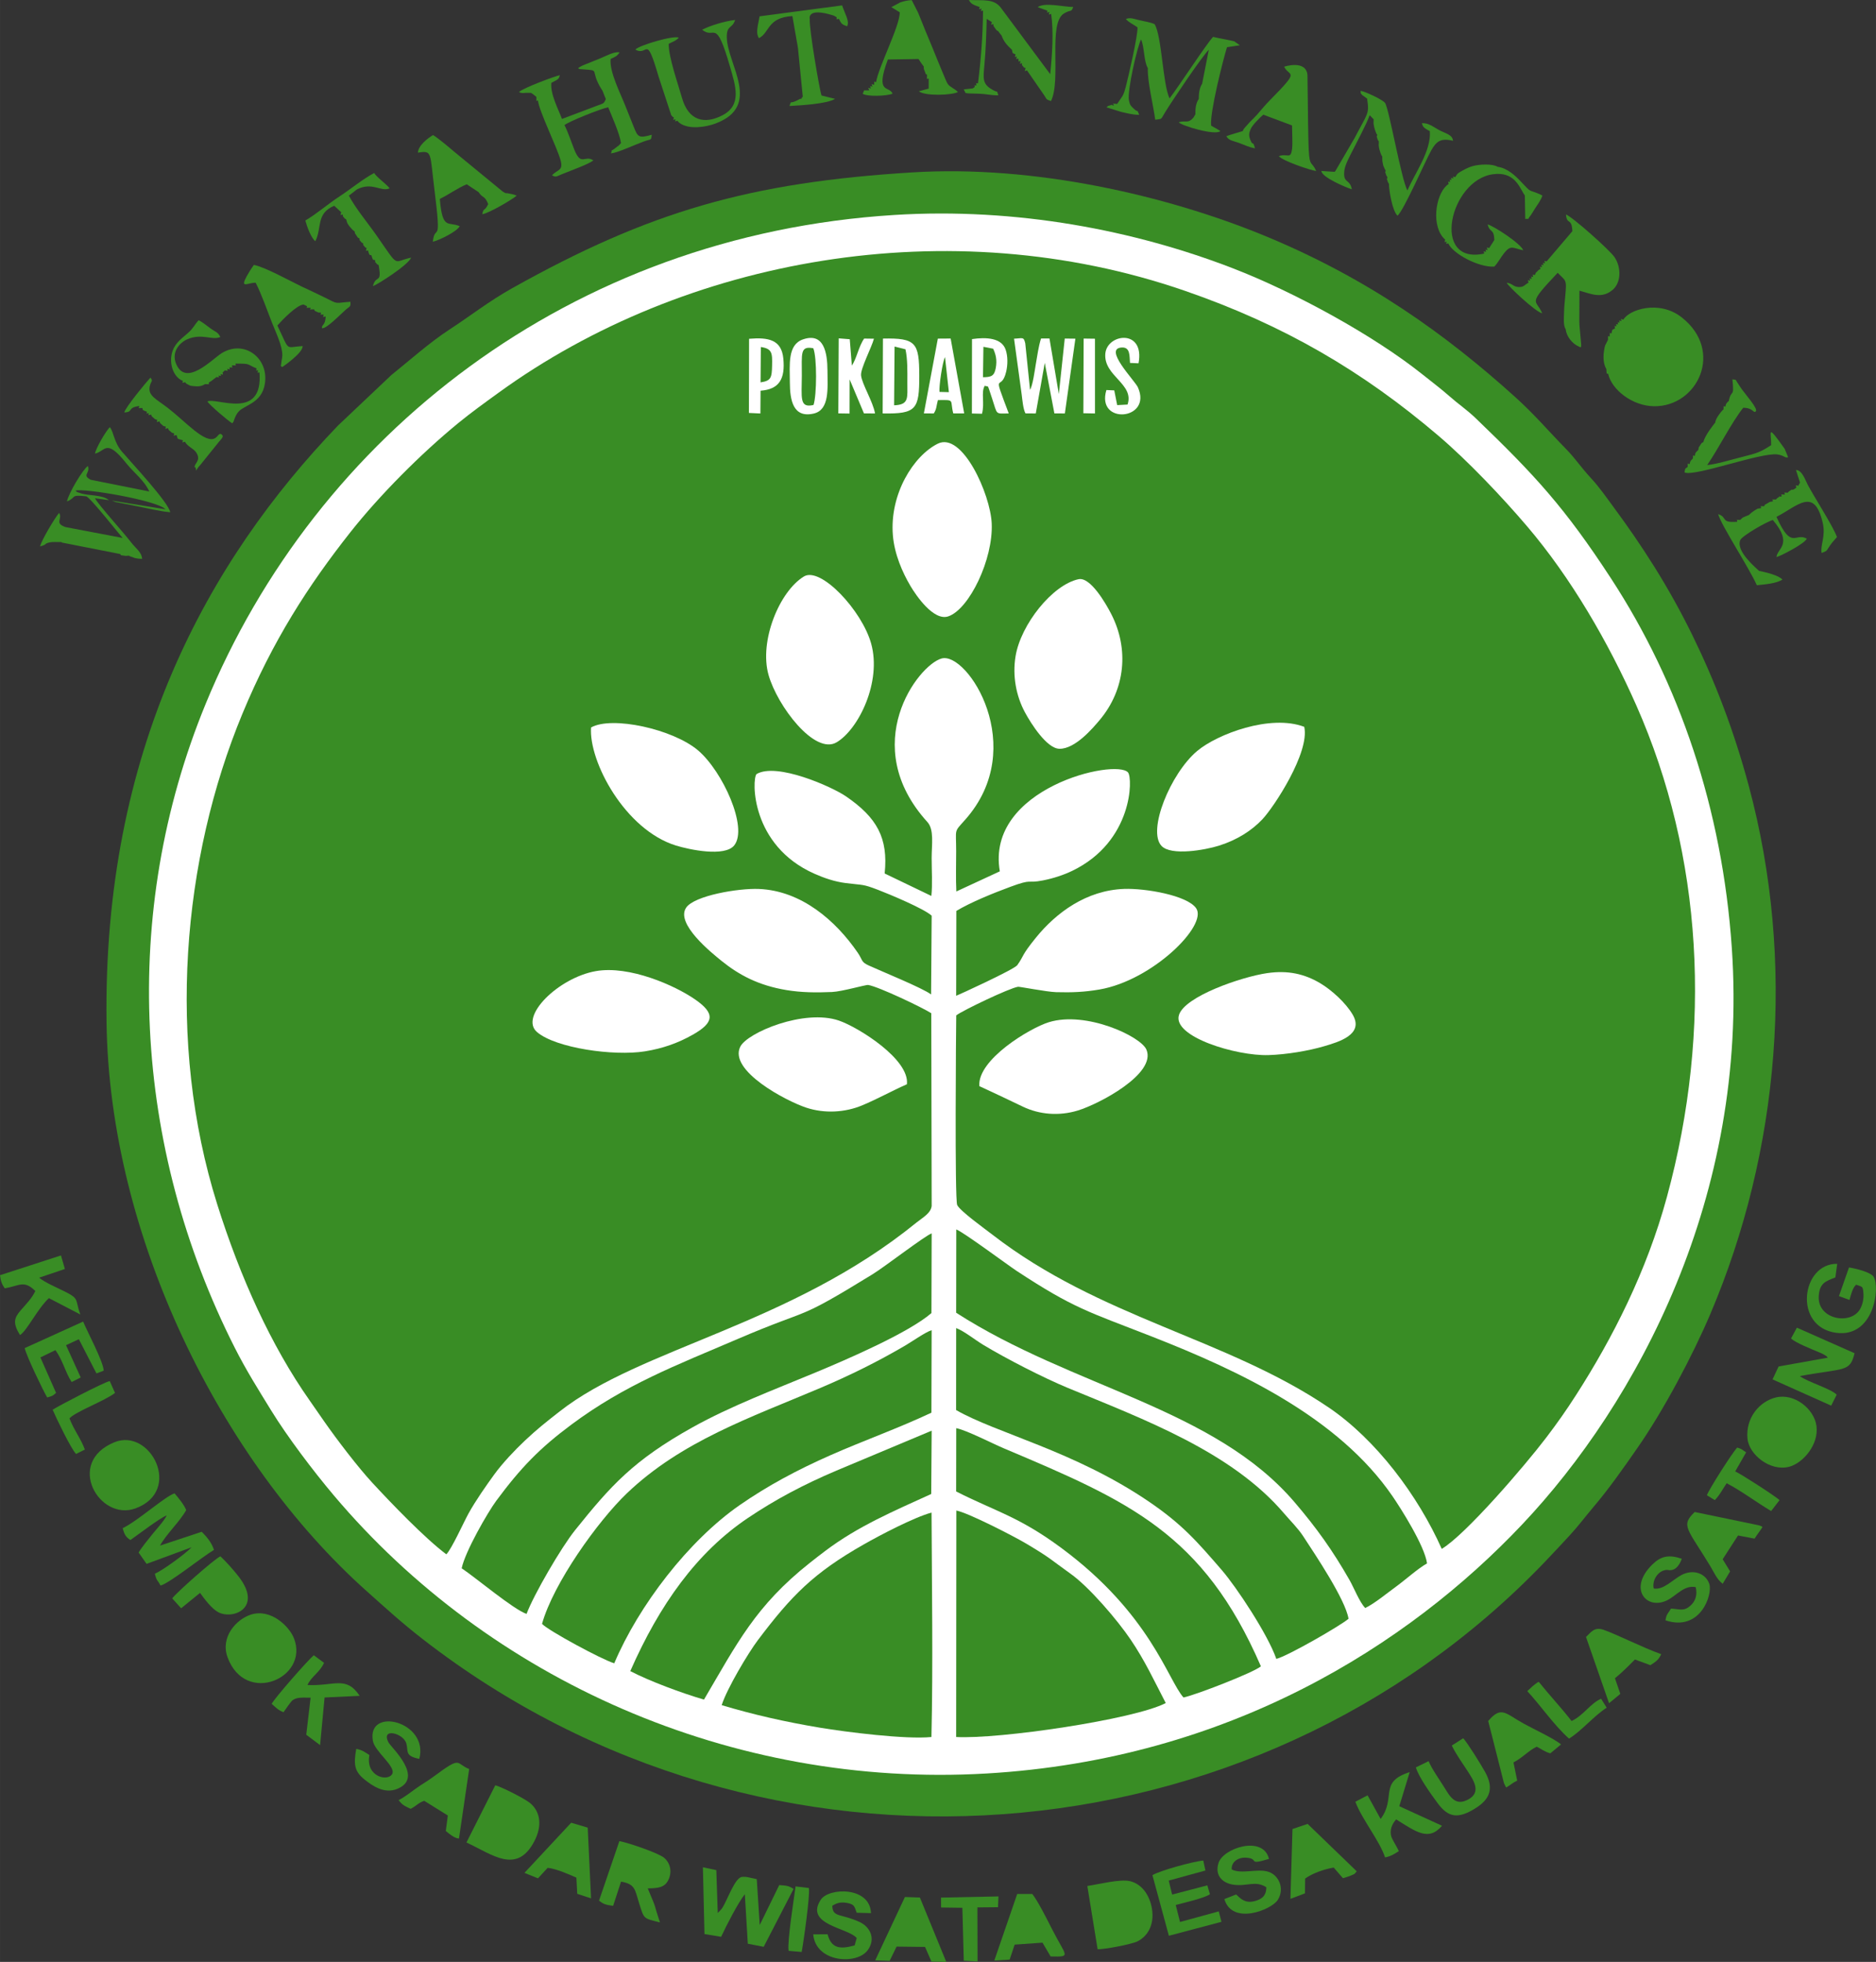 <?xml version="1.0" encoding="UTF-8"?>
<!DOCTYPE svg PUBLIC "-//W3C//DTD SVG 1.1//EN" "http://www.w3.org/Graphics/SVG/1.1/DTD/svg11.dtd">
<!-- Creator: CorelDRAW -->
<svg xmlns="http://www.w3.org/2000/svg" xml:space="preserve" width="8.793in" height="9.197in" version="1.1" style="shape-rendering:geometricPrecision; text-rendering:geometricPrecision; image-rendering:optimizeQuality; fill-rule:evenodd; clip-rule:evenodd"
viewBox="0 0 1655.58 1731.66"
 xmlns:xlink="http://www.w3.org/1999/xlink"
 xmlns:xodm="http://www.corel.com/coreldraw/odm/2003">
 <rect x="0" y="0" width="1655.58" height="1731.66" fill="#333333" stroke="none"/>
 <defs>
  <style type="text/css">
   <![CDATA[
    .fil0 {fill:#398D25}
    .fil1 {fill:white}
   ]]>
  </style>
 </defs>
 <g id="Layer_x0020_1">
  <path class="fil0" d="M805.34 152.15c-143.73,8.86 -232.16,34.35 -353.6,102.38 -20.22,11.33 -36.68,24.32 -55.08,36.33 -18.03,11.77 -35.44,27.48 -51.29,40.17l-46.96 44.45c-115.14,119.78 -207.74,287.32 -204.39,527.21 2.62,187.99 100.4,386.44 229.68,501.83 16.72,14.93 30.55,27.64 49.28,42.19 302.2,234.8 733.45,200.08 990.2,-67.94 7.26,-7.58 14.35,-15.2 21.77,-23.24 8.36,-9.05 13.11,-15.74 21.18,-25.26 14,-16.52 25.91,-33.56 39.02,-52.4 22.79,-32.72 48.47,-80.96 64.4,-118.47 60.74,-143.06 75.72,-309.95 33.65,-466.15 -13.13,-48.75 -29.68,-91.79 -49.89,-133.05 -21,-42.88 -44.67,-79.24 -69.72,-113.14 -6.45,-8.72 -12.08,-16.99 -19.73,-25.25 -8.61,-9.29 -13.84,-17.37 -21.39,-25.08 -16.48,-16.82 -27.84,-30.51 -45.2,-46.19 -60.91,-55.02 -130.44,-105.28 -222.74,-143.06 -85.49,-34.99 -201.74,-61.95 -309.18,-55.33z"/>
  <path class="fil1" d="M789.15 189.75c-285.58,17.8 -510.39,194.65 -607.68,431.57 -75.75,184.45 -63.98,391.06 25.76,568.37 10.21,20.17 20.8,36.88 31.94,55.03 14.39,23.45 37.28,53.68 55.35,75.1 137.18,162.6 350.99,258.69 576.04,245.55 213.99,-12.49 372.31,-113.46 472.81,-219.86 101.28,-107.23 199.93,-289.72 184.98,-508.67 -8.4,-123.08 -46.47,-234.16 -106.69,-326.4 -40.69,-62.34 -66.78,-90.77 -119.43,-141.38 -7.54,-7.24 -15.35,-12.5 -22.84,-19.12 -7.37,-6.52 -16.03,-13.05 -24.03,-19.45 -43.58,-34.82 -113.44,-72.83 -167.18,-93.61 -86.61,-33.5 -190.73,-53.88 -299.04,-47.13z"/>
  <path class="fil0" d="M393.89 1371.91c4.79,-4.85 15.36,-28.4 19.56,-36 6.34,-11.49 15.75,-24.84 22.63,-34.34 7.35,-10.16 18.53,-21.9 27.01,-29.89 10.92,-10.3 18.52,-16.26 30.95,-26 71.44,-56 203.39,-76.03 314.68,-166.54 5.25,-4.27 12.7,-8.11 13.49,-14.68l-0.35 -170.14c-7.49,-4.85 -46.27,-23.38 -55.65,-24.94 -2.02,-0.34 -23.08,5.83 -32,6.21 -14.01,0.58 -26.77,0.52 -40.21,-1.71 -24.5,-4.06 -41.71,-13.25 -56.94,-25.52 -8.82,-7.11 -41.2,-33 -31.52,-47.22 7.25,-10.65 46.08,-17.26 64.23,-16.5 37.66,1.57 67.91,28.12 87.2,56.27 4.59,6.69 2.62,8.03 9.69,11.27 10.63,4.89 47.81,19.99 55.04,25.57l0.51 -69.51c-6.34,-6.02 -37.06,-18.88 -47.28,-22.8 -13.99,-5.36 -12.65,-3.98 -28.52,-6 -9.93,-1.26 -19.06,-4.44 -27.65,-8.24 -56.41,-24.95 -55.28,-83.36 -51.14,-87.95 17.69,-10.58 66.45,11.07 78.97,19.65 27.18,18.63 37.41,36.56 34.13,68.07l41.2 19.82c1.11,-9.8 0.26,-23.16 0.27,-33.53 0.01,-11.91 2.34,-24.99 -3.78,-31.73 -61.67,-67.93 -8.21,-138.65 12.6,-144.33 22.71,-6.2 77.53,78.36 20.8,142.29 -10.26,11.56 -8.01,7.16 -7.99,27.77 0.01,11.65 -0.41,24.04 0.16,35.59l38.37 -17.77c-12.71,-73.59 102.58,-99.79 113.16,-87.26 4.26,5.05 4.34,60.91 -49.13,86.76 -7.69,3.72 -16.74,6.7 -25.94,8.51 -15.12,2.96 -8.4,-1.88 -28.84,5.67 -15.16,5.6 -35.09,13.69 -47.62,21.26l-0.16 74.9c1.05,-0.24 51.26,-23.22 53.94,-27.03 6.42,-9.09 3.15,-7.86 16.35,-24.16 18.21,-22.49 44.88,-41.94 77.89,-43.14 18.67,-0.68 55.75,5.65 63.63,17.08 10.4,15.09 -38.63,63.69 -85.33,71.7 -13.25,2.27 -24.29,2.75 -38.27,2.35 -8.28,-0.24 -32.29,-4.95 -33.58,-4.76 -7.55,1.11 -48.78,20.84 -54.56,25.24 -0.2,11.66 -1.42,162.46 0.83,167.38 2.38,5.22 24.9,21.39 30.83,25.99 95.54,74.04 206.19,91.18 296.99,152.71 41.91,28.4 78.86,77.77 99.81,124.82 21.07,-12.51 73.35,-73.41 92.07,-98.03 9.84,-12.94 17.59,-23.9 26.56,-37.89 32.15,-50.14 62.14,-108.78 80.08,-174.67 40.45,-148.54 31.44,-301.58 -26.87,-433.63 -24.85,-56.27 -57.93,-113.04 -96.51,-158.35 -21.95,-25.77 -52.57,-58.08 -78.62,-80.24 -66.11,-56.26 -135.23,-97.15 -223.29,-127.59 -208.21,-71.99 -441.78,-28.91 -605.49,89.72 -12.67,9.18 -24.49,17.68 -35.97,27.09 -32.85,26.94 -69.35,63.59 -95.3,96.49 -37.03,46.95 -68.36,95.56 -95.02,159.82 -53.22,128.28 -67.32,289.79 -22.32,433.06 20.28,64.58 47.69,125.04 81.63,173.29 4.53,6.43 8.63,12.47 12.88,18.55 11.55,16.53 29.78,40.35 42.17,53.78 16.98,18.42 46.75,49.36 65.56,63.42z"/>
  <path class="fil0" d="M843.8 1158.68c102.95,66.26 227.42,83.76 298.8,167.39 19.23,22.53 33.46,42.4 48.38,68.57 3.76,6.6 8.89,19.66 13.84,24.65 7.79,-3.63 19.12,-12.97 27.12,-18.81 8.59,-6.27 19.26,-15.96 27.42,-20.56 -1.97,-15.25 -23.08,-48.52 -30.42,-59.23 -47.81,-69.77 -135.42,-110.84 -212.66,-141.09 -56.1,-21.97 -68.41,-24.53 -119.02,-57.8 -7.58,-4.98 -46.87,-34.19 -53.35,-36.65l-0.1 73.53z"/>
  <path class="fil0" d="M407.43 1384.25c12.16,8.06 45.78,36.4 57.25,40.26 6.47,-17.17 30.51,-58.57 42.86,-73.95 31.43,-39.16 51.37,-61.62 103.93,-90.91 33.15,-18.47 71.59,-32.97 107.78,-48.03 28.76,-11.96 82.75,-35.3 102.76,-52.64l0.2 -70.32c-5.24,1.57 -41.72,29.64 -51.96,35.94 -70.3,43.23 -51.36,28.14 -119.56,57.39 -53.95,23.13 -99,40.13 -146.43,75.43 -27.88,20.75 -44.59,37.9 -66.25,67.16 -7.61,10.29 -27.51,44.83 -30.59,59.68z"/>
  <path class="fil0" d="M478.34 1433.29c5.16,5.76 52.88,31.62 63.74,34.81 21.55,-50.93 65.54,-108.38 111.03,-139.85 24.28,-16.8 49.98,-30.68 80.31,-44.05 29.03,-12.8 59.41,-23.55 88.56,-37.3l0.2 -72.8c-5.03,1.38 -17.47,10.12 -23.37,13.57 -24.21,14.17 -48.69,26.32 -74.96,37.45 -61.62,26.12 -122.56,46.93 -170.76,93.07 -25.45,24.36 -64.79,79.33 -74.75,115.11z"/>
  <path class="fil0" d="M843.77 1244.58c35.51,20.43 104.2,36.1 169.55,80.42 29.8,20.21 42.89,35.34 64.99,60.92 12.81,14.83 40.55,56.64 48.05,78.29 9.83,-2.36 56.96,-29.49 63.73,-35.42 -2.81,-17.14 -29.56,-56.81 -39.98,-72.79 -4.7,-7.22 -11.64,-13.98 -17.03,-20.32 -46.27,-54.32 -123.94,-83.02 -190.71,-110.64 -21.36,-8.84 -54.11,-25.63 -74.5,-37.92 -7.45,-4.49 -17.03,-12.26 -24.05,-14.9l-0.06 72.37z"/>
  <path class="fil0" d="M843.8 1533.15c37.39,2.13 156.93,-15.37 184.98,-29.96 -10.67,-20.63 -18.43,-37.45 -31.1,-56.18 -11.47,-16.95 -36.28,-46.11 -52.89,-57.94 -17.82,-12.69 -17.24,-13.66 -40.25,-27.24 -10.11,-5.96 -50.08,-26.58 -60.57,-28.56l-0.16 199.87z"/>
  <path class="fil0" d="M636.89 1505.05c28.09,8.39 55.54,14.67 86.61,19.87 23.09,3.86 75.86,10.53 98.49,8.24 1.48,-62.9 0.37,-134.57 0.1,-198.09 -15.81,4.33 -45.3,19.88 -59.36,27.85 -45.02,25.5 -64.47,45.75 -93.81,84.62 -8.58,11.36 -27.38,42.84 -32.03,57.52z"/>
  <path class="fil0" d="M843.79 1316.43c34.91,17.69 55.24,22.09 92.5,49.62 78.89,58.28 94.34,116.78 108.14,132.22 10.3,-1.99 62.39,-22.2 68.32,-27.51 -50.89,-117.45 -116.6,-145.8 -226.76,-192.35 -10.73,-4.54 -32.86,-16.01 -42.11,-17.85l-0.08 55.87z"/>
  <path class="fil0" d="M556.24 1475c16.94,8.84 45.46,19.44 65.02,25.14 29.2,-49.61 45.49,-82.76 93.49,-120.74 5.6,-4.43 8.03,-6.32 13.5,-10.45 28.99,-21.9 60.18,-35.04 93.56,-50.3l0.39 -55.87 -83.97 35.21c-29.34,12.45 -54.12,25.67 -78.11,41.79 -45.28,30.43 -78.14,76.65 -103.89,135.22z"/>
  <path class="fil1" d="M951.83 511.23c-23.08,4.92 -50.94,39.96 -55.58,67.88 -2.94,17.69 0.63,35.5 8.3,49.7 5.27,9.76 19.23,31.93 30.42,32.1 13.9,0.21 29.44,-18.17 35.57,-25.47 22.71,-27.07 25.87,-62.69 10.23,-93.28 -5.04,-9.86 -18.59,-33.13 -28.94,-30.92z"/>
  <path class="fil1" d="M709.45 508.83c-21.62,13.16 -39.67,57.06 -31.19,86.97 7.73,27.27 40.7,70.96 60.14,59.35 19.37,-11.57 39.76,-53.31 30.43,-87 -8.12,-29.34 -44.64,-68.29 -59.38,-59.33z"/>
  <path class="fil1" d="M827.61 391.61c-21.33,10.59 -42.63,44.29 -39.64,80.88 1.37,16.71 8.45,32.74 15.45,44.62 4.99,8.47 20.55,31.32 33.46,26.92 18.47,-6.3 39.77,-50.38 38.31,-82.1 -1.19,-25.86 -25.95,-81.05 -47.58,-70.32z"/>
  <path class="fil1" d="M1151 641.53c-29.87,-11.36 -76.82,6.45 -94.5,21.33 -23.48,19.76 -44.22,70.29 -31.44,83.79 8.52,9.01 38.69,3.55 50.59,-0.2 16.5,-5.2 29.03,-13.46 38.26,-23.14 10.29,-10.8 42.11,-59.22 37.1,-81.77z"/>
  <path class="fil1" d="M521.61 642.1c-2.12,29.86 29.79,90.26 74.95,104.22 11.57,3.57 43.11,10.34 51.43,-0.19 12.37,-15.67 -10.31,-65.33 -31.85,-83.72 -22.1,-18.86 -76.1,-30.76 -94.52,-20.31z"/>
  <path class="fil1" d="M864.26 958.66c12.74,5.8 25.1,11.79 38.52,18.18 14.52,6.92 31.74,8.4 48.28,3.39 18.75,-5.68 69.75,-32.46 60.66,-53.81 -4.96,-11.67 -53.2,-34.31 -86.09,-24.18 -16.66,5.13 -63.14,32.97 -61.37,56.42z"/>
  <path class="fil1" d="M800.35 957.03c2.57,-22.03 -42.89,-50.31 -59.91,-56.19 -30.7,-10.59 -80.91,10.57 -87.12,22.98 -10.54,21.1 40.3,47.93 58.22,53.86 16.22,5.36 34.21,4.24 49.18,-1.98 13.86,-5.76 26.45,-12.91 39.62,-18.68z"/>
  <path class="fil1" d="M525.8 857.16c-32.94,5.82 -67.9,40.13 -51.82,53.85 16.48,14.06 67.66,21.36 95.12,16.96 16.01,-2.56 29.44,-7.43 42.3,-14.71 19.15,-10.83 19.63,-18.83 2.23,-30.97 -17.94,-12.51 -58.27,-30.35 -87.83,-25.13z"/>
  <path class="fil1" d="M1118.35 858.91c-22.74,3.32 -72.83,20.5 -77.92,37.02 -5.9,19.12 50.59,36.22 78.97,35.35 15.95,-0.49 35.41,-3.76 49.3,-7.87 12.49,-3.7 35.28,-10.19 25.13,-27.71 -6.09,-10.51 -18.71,-21.96 -28.98,-28.01 -13.6,-8.02 -28.19,-11.45 -46.49,-8.77z"/>
  <path class="fil0" d="M1432.65 282.13c-2.68,-0.6 -2.34,-1.25 -1.65,1.32 -2.65,-0.62 -2.22,-1.21 -1.67,1.4 -2.34,-0.56 -1.72,-0.91 -1.35,1.57 -2.39,-0.41 -1.82,-0.85 -1.38,1.61 -2.44,-0.51 -1.71,-0.83 -1.31,1.82 -3.08,1.82 -2.03,0.12 -3.16,4.31 -1.72,0.77 -1.32,-2.87 -1.57,2.69 -1.67,0.99 -1.39,-3.08 -1.5,3.12l-2.55 5.03c-0.44,1.36 -1.21,5.93 -1.31,7.42 -0.31,4.45 0.15,9.57 2.41,13.32 0.28,6.37 0.53,3.21 1.62,4.32 3.26,14.17 21.48,28.24 40.4,28.51 38.57,0.54 62.19,-48.88 24.48,-78.45 -20.16,-15.81 -46.75,-6.63 -51.45,2.03z"/>
  <path class="fil0" d="M1387.65 204.02l-22.77 26.73c-2.59,-0.65 -1.93,-1.01 -1.38,1.69 -2.54,-0.61 -1.91,-0.97 -1.31,1.65 -2.64,-0.69 -1.92,-1.01 -1.34,1.77 -2.47,-0.66 -1.85,-1.01 -1.37,1.57 -1.82,1.09 -0.87,0.05 -2.61,1.88 -2.5,2.63 -0.68,0.1 -2.39,3.48 -2.52,-0.51 -1.88,-0.91 -1.39,1.72 -2.5,-0.56 -1.83,-0.91 -1.3,1.72 -2.6,-0.58 -2.06,-1.02 -1.35,1.59 -2.76,-0.77 -2.09,-1.17 -1.51,1.7 -3.49,1.72 -4,4.16 -9,3.81 -4.71,-0.33 -5.06,-3.15 -10.23,-3.73 0.89,2.67 25.2,25.61 31.3,26.96 -5.1,-12.84 -14.26,-6.34 13.68,-35.77 7.27,7.7 8.16,4.98 6.59,21.39 -0.4,4.21 -0.88,8.66 -0.99,13.91 -0.09,4.29 -0.85,11.09 1.49,14.61 0.68,6.39 5.86,12.72 11.55,15.17 2.17,0.93 0.66,0.65 2.02,0.28 0.5,-1.58 -1.59,-16.91 -1.57,-22.54 0.03,-9.03 0.11,-18.05 0.1,-27.07 10.43,2.91 19.54,7.4 29.15,-0.57 7.67,-6.35 7.97,-19.86 1.81,-29 -4.22,-6.26 -37.07,-35.51 -42.83,-37.63 0.74,9.64 5.03,2.29 5.64,14.68z"/>
  <path class="fil0" d="M985.9 91.73c-6.84,-0.46 -2.35,-0.32 -3.01,1.41 -3.93,-0.5 1.27,-1.48 -2.93,-0.22 -3.23,0.97 -1.54,0.31 -3.51,1.81l13.04 4.05c5.96,1.3 9.89,2.51 15.91,2.58 -2.86,-6.64 0.1,-0.59 -5.27,-5.83 -2.11,-2.06 -2.95,-2.61 -3.82,-6.91 -1.69,-8.35 7.53,-48.33 10.71,-53.79 3.08,7.18 2.28,18.98 5.95,25.36 -0.52,11.31 4.94,33.25 6.53,45.5 6.56,-0.99 4.46,0.32 8.56,-6.32 7.31,-11.85 32.64,-49.42 38.73,-55.49l-5.88 30c-2.59,3.99 -2.93,9.09 -3.01,13.44 -2.74,4.22 -3.05,9.09 -2.94,13.53l-1.63 2.8c-4.84,5.87 -7.33,2.29 -13.1,4.29 2.29,2.96 32.14,12 36.77,7.78 -2.63,-1.91 -6.09,-3.46 -8.18,-4.86 -1.25,-11.46 10.52,-57.99 14.02,-69.18l11.37 -1.72 -5.03 -3.5c-0.71,-0.24 -4.95,-1.08 -6.15,-1.33 -4.1,-0.86 -8.99,-1.69 -12.46,-2.59 -6.19,6.68 -29.39,42.42 -38.42,54.31 -6.09,-12.59 -6.75,-55 -13.22,-65.55 -4.04,-1.75 -8.61,-2.31 -13.23,-3.41 -4.68,-1.11 -8.24,-2.78 -12.1,-1.09 2.3,2.9 7.57,5.29 10.26,7.36 0.35,7.26 -7.65,41.8 -10.38,52.57 -0.68,2.68 -1.43,5.29 -2.76,7.84l-3.6 5.39c-0.16,0.23 -0.49,0.71 -0.62,0.89 -0.13,0.18 -0.43,0.58 -0.61,0.9z"/>
  <path class="fil0" d="M531.66 79.96l2.97 7.5c-1.87,4.42 -2.21,3.67 -7.38,5.71l-31.29 11.82c-3.09,-8.27 -10.47,-22.04 -9.4,-31.84 5.97,-3.3 6.46,-2.79 7.49,-6.8 -3.49,0.65 -32.07,11.06 -36.07,14.9 3.19,1.59 4.91,0.49 8,0.68 4.55,0.29 0.94,-0.65 4.16,0.99l3.24 2.61c-0,6.48 -0.2,2.44 1.37,3.29 1.23,9.86 16.33,40.02 19.87,52.28 2.81,9.72 -2.42,8.24 -7.46,13.6 3.48,2.08 4.03,0.99 8.96,-1.04 7.39,-3.03 23.44,-8.71 27.53,-12.1 -7.71,-5.18 -10.75,5.84 -16.92,-9.76 -2.21,-5.59 -6.19,-17.14 -8.61,-21.37 4.17,-3.36 31.92,-14.4 38.61,-15.77 3.21,7.91 10.13,23.25 11.3,31.59 -2.63,3.2 -2.01,1.97 -4.53,4.09 -5.75,4.84 -2.26,-0.85 -4.28,5.08 6.19,-0.69 21.09,-7.69 28.77,-10.49 6.98,-2.55 6.58,-0.5 7.19,-5.98 -11.15,3.11 -12.24,2.37 -15.8,-6.74 -2.81,-7.19 -4.86,-12.1 -7.72,-19.33 -4.04,-10.21 -14,-29.71 -12.78,-40.85 4.42,-2.12 5.35,-2.18 7.95,-5.77 -4.76,-1.05 -11.94,3.2 -17.6,5.46l-15 6.04c-0.34,0.17 -0.73,0.37 -1.05,0.55 -3.27,1.8 -1.59,0.84 -3,1.97 1.83,0.95 0.45,0.62 3.55,0.85 17.38,1.31 5.81,-0.38 17.32,17.96 0.12,0.19 0.39,0.6 0.62,0.88z"/>
  <path class="fil0" d="M221.28 1425.17c-12.67,4.13 -27.1,19.72 -20.41,37.77 15.8,42.61 71.96,18.17 58.65,-16.65 -4.13,-10.81 -20.59,-26.88 -38.24,-21.12z"/>
  <path class="fil0" d="M1567.36 1233.42c-14.53,3.46 -26.95,17.97 -25.2,36.36 1.35,14.14 19.98,29.12 36.64,24.9 12.37,-3.14 26.57,-19.73 24.22,-36.22 -2.14,-15.06 -19.48,-28.89 -35.67,-25.03z"/>
  <path class="fil0" d="M100.9 1273.01c-43.61,17.91 -13.15,70.06 18.69,58.36 42,-15.45 13.16,-71.43 -18.69,-58.36z"/>
  <path class="fil0" d="M53.67 478.4c0.31,0.21 0.83,0.06 0.99,0.5l51.32 10.1c2.63,1.64 -3.56,0.35 3.17,1.41 2.76,0.43 2.08,0.14 4.36,0.05 0.32,0.2 0.85,0.06 1.01,0.5l4.4 1.56c3.01,0.68 3.49,0.62 6.51,0.78 -0.45,-6.08 -5.74,-9.38 -9.43,-14.2 -7.51,-9.81 -29.43,-33.8 -32.17,-39.33l12.34 1.72c-6.42,-5.31 -18.44,-3.5 -25.94,-6.46 -3.87,-1.52 -0.7,0.5 -3.59,-2 7.48,-2.29 72,8.57 79.4,16.5l-47.24 -7.66c1.16,0.49 2.52,1.04 3.53,1.33l20.05 3.92c9.06,1.74 17.93,4.08 27.83,5.02 -1.46,-8.72 -34.67,-44.18 -42.42,-53.27 -7.47,-8.76 -7.17,-17.14 -10.88,-21.86 -3.49,3.56 -12.1,18.05 -13.1,23.37 9.3,-1.88 9.56,-14.07 27.55,8.45 6.74,8.43 15.97,15.2 20.4,24.99l-51.71 -10.35c-8.13,-4.22 -0.22,-5.57 -2.5,-12.14 -4.41,2.85 -17.03,24.01 -18.47,31.27 8.96,-3.58 2.17,-6.16 17.05,-4.5 4.16,1.58 30.61,35.51 32.15,36.74l-50.45 -9.6c-10.31,-3.61 -2.23,-7.17 -5.68,-12.53 -3.79,4.48 -15.05,23.21 -16.88,29.58 6.85,-1.76 3.13,-2.27 8.31,-3.48 3.1,-0.72 6.79,-0.23 10.11,-0.39z"/>
  <path class="fil0" d="M411.66 1626.26c23.14,10.73 44.5,28.62 60.02,-1.35 6.68,-12.88 5.58,-25.46 -3.76,-33.35 -4.59,-3.87 -24.45,-14 -30.83,-15.8l-25.44 50.49z"/>
  <path class="fil0" d="M959.58 1664.66l9.07 55.83c6.01,0.22 30.17,-4.42 35.19,-6.95 9.27,-4.67 15.07,-15.02 12.73,-28.95 -2.03,-12.09 -9.05,-21.76 -19.38,-24.2 -8.76,-2.07 -28.09,2.89 -37.61,4.27z"/>
  <path class="fil0" d="M621.72 1707.09l14.68 2.42c4.6,-9.95 15.14,-30.39 20.92,-37.57l2.62 43.69 14.02 2.71 26.36 -51.07c-4.39,-2.94 -6.49,-2.94 -12.65,-3.4l-17.22 35.24 -2.61 -40.52c-2.66,-0.46 -5.99,-1.38 -7.74,-1.66 -2.03,-0.32 -1.72,-0.38 -3.89,-0.37 -0.44,0 -0.91,0.07 -1.31,0.09 -6.32,0.34 -13.17,21.02 -17.61,27.55 -0.19,0.28 -0.43,0.64 -0.64,0.91l-3.24 3.4 -1.26 -37.85 -11.84 -2.52 1.39 58.94z"/>
  <path class="fil0" d="M108.28 1348.82c1.51,6.15 3.27,8.21 6.81,10.48 6.22,-4.31 26.37,-19.77 32.06,-21.73 -2.57,5.15 -8.57,11.54 -12.47,16.34 -2.59,3.19 -10.25,12.58 -12.35,16.43l7.03 10.01 39.73 -14.66c-5.96,6.17 -25.14,20.1 -32.46,23.37 1.92,7.33 2.15,4.77 5.03,10.43 8.42,-2.39 35.92,-24.77 47.17,-31.48 -2.05,-6.47 -6.41,-11.6 -10.8,-15.99l-36.83 12.2c6,-10.75 16.89,-20.38 23.13,-31.35 -1.76,-4.46 -6.64,-10.61 -10.28,-14.74 -7.98,2.26 -32.45,24.36 -45.78,30.7z"/>
  <path class="fil0" d="M1284.35 156.28c-2.56,-0.35 -2.32,-1.06 -1.66,1.26 -2.75,-0.56 -2.35,-1.21 -1.69,1.44 -2.34,-0.72 -1.58,-0.92 -1.25,1.7 -2.37,-0.39 -1.73,-0.77 -1.28,1.72 -10.5,6.4 -15.84,33.66 -5.31,46.79 1.22,1.52 1.28,1.44 2.19,2.24 -0.38,2.71 -1.14,2.4 1.33,1.89 -0.44,2.48 -0.99,2.05 1.43,1.51 4.04,9.11 26.72,21.31 40.61,20.5 3.84,-4.15 5.37,-7.78 8.7,-11.95 6.03,-7.55 7.75,-4.35 16.85,-2.47 -2.09,-5.98 -26.81,-21.93 -31.44,-22.82 2.13,7.99 5.47,3.07 5.95,13.69l-4.61 7.23c-2.89,-0.88 -2.05,-1.13 -1.3,1.89 -2.57,-0.86 -2,-1.22 -1.36,1.44 -2.74,-0.65 -2.28,-1.24 -1.65,1.46 -47.36,10.45 -30.53,-65.09 7.86,-70.04 18.04,-2.32 22.69,10.14 26.84,17.06l1.12 1.7 0.37 20.77c4.94,-0.93 0.39,2.29 4.87,-3.34 0.63,-0.79 2.45,-3.89 3.52,-5.58 2.87,-4.51 4.88,-6.7 6.75,-11.72l-2.25 -1.19c-11.37,-4.93 -6.47,-0.38 -17.03,-11.49 -4.47,-4.71 -11.63,-11.62 -20.23,-12.75 -4.49,-2.77 -15.65,-2.31 -21.69,-0.7 -3.06,0.82 -5.74,2.1 -8.35,3.52 -4.69,2.56 -5.37,2.74 -7.3,6.21z"/>
  <path class="fil0" d="M422.38 169.59c3.66,5.72 5.27,2.59 8.48,10.58 -3.55,7.22 -3.96,2.51 -5.27,8.9 5.53,-0.67 26,-12.64 30.41,-16.39l-2.55 -0.93c-1.96,-0.51 -2.08,-0.46 -4.01,-0.87 -5.15,-1.11 -1.18,0.76 -5.67,-1.69l-43.56 -35.79c-3.53,-3.11 -14.28,-12.02 -18.05,-14.19 -4.9,2.93 -13.14,9.34 -13.33,15.54 12.93,-2.09 10.4,-0.37 14.65,33.39 6.49,51.55 0.58,27.79 -1.54,45.22 5.58,-1.23 21.12,-8.84 23.79,-13.7 -10.06,-4.47 -15.27,3.88 -17.59,-24.1 7.45,-3.5 15.57,-9.55 23.73,-12.9l10.51 6.93z"/>
  <path class="fil0" d="M864.58 6.22c-0.64,2.66 -1.02,2 1.71,1.34 -0.65,2.66 -1.34,2.33 1.23,1.76 -0.12,21.54 -1.86,43.92 -4.46,64.34 -2.3,-0.38 -1.58,-0.72 -1.36,1.84 -2.11,-0.23 -1.68,-0.74 -1.49,1.3l-1.73 1.23 -8 0.88c2.74,4 -2.04,3.34 14.04,3.83 5.49,0.17 10.1,1.44 16.52,1.42 -1.84,-5.31 0.5,-1.63 -5.39,-5.04 -8.73,-5.05 -8.05,-9.54 -6.87,-22.03 1.15,-12.19 1.72,-28.11 1.99,-40.43l4.56 2.84c-0.6,2.75 -1.39,2.56 1.17,1.74 0.85,2.6 -0.6,0.34 1.37,3.23 2.22,3.26 1.55,1.99 2.95,2.97l3.22 4.17c1.41,4.41 4.46,8.13 8.12,11.51 0.16,0.15 0.53,0.49 0.83,0.69 1.15,4.4 -0.06,2.46 3.23,4.18 -0.49,2.82 -1.34,2.66 1.21,1.84 -0.65,2.83 -1.39,2.47 1.32,1.89 0.4,5.01 -0.19,1.63 1.9,2.34 -0.55,2.69 -1.3,2.46 1.21,1.74 0.72,3.21 -1.48,-0.15 0.7,2.4 2.19,2.55 0.02,0.7 2.57,1.92 -0.75,3.06 -1.68,2.91 1.18,1.98l14.62 21.15c3.29,4.6 1.43,4.15 6.57,5.97 9.3,-18.79 -2.87,-68.91 11.53,-77.36 6.66,-3.91 6.15,-0.57 8.1,-5.7 -8.65,-0.01 -25.24,-4.37 -31.33,0.14l8.58 3.16c-0.52,2.39 -0.76,1.64 1.8,1.04 -0.63,2.96 -1.35,2.6 1.48,1.77 2.29,15.58 0.92,36.31 -0.83,53.21l-43.47 -58.53c-6.12,-8.31 -15.8,-6.42 -28.27,-6.94 1.84,3.69 4.1,4.28 9.47,6.22z"/>
  <path class="fil0" d="M267.87 268.78l2.96 1.44c0.91,1.63 -3.02,1.49 3.15,1.42 0.79,1.74 -3.15,1.68 3.06,1.39 1.09,1.17 -0.48,0.89 2.4,2.12 3.56,1.51 0.62,0.37 3.74,0.8 0.71,2.02 -2.62,1.6 2.47,1.78 -0.66,2.85 -1.14,2.23 1.75,1.53 -0.29,8.35 -3.51,6.78 -3.33,10.38 3.57,1.11 15.81,-11.63 20.61,-15.89 4.26,-3.78 4.85,-2.48 4.55,-7.39 -14.51,0.96 -9.67,2.77 -23,-3.94 -6.64,-3.34 -13,-6.15 -20.4,-9.7 -9.7,-4.64 -32.78,-17.4 -41.82,-18.87 -1.77,2.44 -6.19,9.23 -7.9,13.19 -3.08,7.11 3.94,2.24 9.5,2.52 5.1,9.82 9.86,23.71 14.33,35.06 3.26,8.29 9.4,20.78 9.18,28.99 -0.08,3.04 -0.58,3.68 -0.74,5.67 -0.34,4.28 -1.29,3.41 0.69,4.71 0.05,0.01 18.52,-12.59 17.96,-18.52 -15.89,0.81 -10.83,5.62 -22.26,-18.17 4.49,-5.08 16.84,-17.9 23.09,-18.54z"/>
  <path class="fil0" d="M1206.47 87.02c2.14,13.91 0.58,12.42 -10.84,34.48l-17.12 29.42c-0.15,0.15 -0.51,0.49 -0.75,0.75l-11.65 -0.75c0.39,5.53 21.05,14.28 26.89,16.18 -1.67,-9.62 -8.11,-4.78 -6.57,-16.76 0.67,-5.22 5.12,-13.14 7.22,-17.36 4.73,-9.54 11.85,-22.49 15.09,-31.27l3.51 3.58c-0.12,3.83 -0.3,2.96 0.51,6.98 0.16,0.79 0.79,2.8 1.05,3.47 2.14,5.4 0.33,1.22 1.56,2.94 -0.21,3.86 -1.15,-0.86 -0.05,3.01 0.71,2.5 1.05,2.49 1.5,3.09 -0.11,3.52 -0.28,3.32 0.48,6.98 0.05,0.25 0.94,3.11 1.06,3.42 1.26,3.18 1.15,2.35 1.47,2.82 0.08,3.22 -0.12,3.75 0.72,7.15 1,4.08 -0.74,-1.57 0.73,2.22 1.21,3.14 1.3,2.46 1.51,2.8 -0.05,3.5 -0.97,-0.51 0.07,2.99 0.69,2.33 1.16,2.62 1.48,3.07 -0.17,4.08 -1.23,-1.37 -0.02,2.94 0.65,2.29 1.1,2.58 1.45,3.08 -0.16,4.81 2.94,24.11 7.53,28.1 5.39,-4.16 25.07,-49.46 30.05,-58.08 4.34,-7.5 8.19,-10.64 18.93,-7.99 -0.32,-5.42 -6.74,-6.5 -12.18,-9.43 -5.25,-2.82 -9.33,-6.49 -15.28,-6.1 0.88,2.87 0.78,3.71 7,7.01 1.47,17.33 -13.57,37.73 -19.73,52.3 -5.3,-8.82 -16.24,-72.42 -19.81,-77.23 -2.27,-3.05 -17.87,-10.2 -21.51,-10.65 0.28,3.33 -0.48,1.31 1.42,3.75l4.29 3.1z"/>
  <path class="fil0" d="M1096.8 115.67c-0.93,0.21 -13.8,4.12 -14.56,4.55 2.32,4.05 5.94,3.99 11.56,6.07 5.52,2.04 8,3.56 13.73,4.63 -2,-7.65 -1.61,-1.41 -3.97,-7.13 -1.68,-4.08 -1.45,-6.17 0.21,-10.03 1.54,-3.58 9.05,-10.91 11.09,-12.53l25.35 9.48c0.02,5.3 0.61,15.46 0.11,20.11 -1.14,10.6 -4.12,4.17 -11.75,7.02 3.32,4.17 27.75,12.43 32.99,13.12 -3.88,-8.88 -5.83,-3.35 -6.57,-18.28 -0.4,-8.14 -0.44,-16.31 -0.62,-24.46l-0.53 -42.03c-1.26,-13.6 -20.24,-7.47 -20.58,-7.3 4.63,9.34 14.63,1.99 -11.9,28.89 -5.29,5.36 -7.48,8.26 -12.01,13.43 -2.02,2.31 -4.27,4.37 -6.65,6.8l-4.26 4.81c-1.88,2.68 -0.44,-0.22 -1.64,2.84z"/>
  <path class="fil0" d="M773.15 72.39c-1.88,0.66 -1.51,-2.94 -1.76,2.52 -2.93,-0.85 -2.29,-1.26 -1.43,1.7 -2.79,-0.93 -2.17,-1.3 -1.41,1.57 -3.01,-0.78 -2.6,-1.33 -1.37,1.53 -6.85,0.43 -3.43,-1.16 -5.9,3.04 4.24,2.7 20.68,2.07 26.42,0 -2.71,-7.49 -15.81,1.11 -4.16,-30.24l27.06 -0.43c1.5,2.06 0.83,1.41 2,3.09l2.58 3.51c0.3,2.53 -0.37,0.89 0.74,3.75 2.54,6.58 0.21,1.32 2.18,3.62 -0.1,6.64 -0.32,2.4 1.47,3.48l0.01 8.67 -8.67 2.39c5.52,4.39 29.15,3.48 34.46,0.66l-1.64 -1.53c-1.2,-0.89 -1.16,-0.8 -2.78,-1.87 -4.87,-3.23 -4.3,-2.41 -8.92,-13.49 -3.03,-7.26 -5.82,-13.94 -8.74,-21.28 -3.04,-7.66 -5.95,-13.98 -8.76,-21.27 -1.45,-3.77 -2.81,-6.91 -4.3,-10.62l-5.63 -11.1c-4.08,0.23 -6.76,0.91 -10.17,2.05l-7.82 4.15 7.4 4.58c0.4,11.45 -18.64,48.01 -20.85,61.51z"/>
  <path class="fil0" d="M528.66 1677.56c3.94,3.38 6.7,3.84 12.43,4.61l7 -21.38c12.54,2.24 12.15,6.96 15.92,19 4.46,14.2 3.47,13.28 18.39,17.03 -6.29,-18.94 -1.8,-8.79 -10.76,-30.05 9.5,-0.09 15.09,-0.9 18.24,-7.53 3.78,-7.94 0.97,-15.53 -3.79,-19.47 -5.09,-4.22 -31.35,-13.25 -39.49,-14.72l-17.95 52.5z"/>
  <path class="fil0" d="M1588.52 425.97l-1.56 2.83c-2.72,-0.54 -2.2,-1.1 -1.64,1.59l-2.46 1.7c-4.81,0.95 0.28,-1.09 -2.58,0.64 -2.18,1.31 -1.54,1.03 -2.47,2.12 -5.85,0.01 -1.97,-0.29 -2.77,1.72 -5.53,-0.26 -2.08,-0.43 -2.76,1.58 -5.36,1.08 0.94,-1.45 -2.5,0.63 -1.88,1.13 -1.78,1.32 -2.43,2.07 -6.01,0.09 -2.05,-0.21 -2.83,1.66 -3.69,0.86 -1.39,-0.2 -4.45,1.55 -5.01,2.87 -1.6,0.84 -3.26,2.76 -5.6,-0.04 -1.89,-0.33 -2.76,1.7 -4.68,0.87 -1.26,-0.37 -5.52,1.97 -0.15,0.08 -2.59,1.8 -2.64,1.84 -1.93,1.54 -1.77,1.62 -2.24,2.11l-5.44 2.28c-0.26,0.17 -0.63,0.51 -0.86,0.67 -0.22,0.17 -0.62,0.59 -0.8,0.73 -0.17,0.14 -0.52,0.5 -0.76,0.76 -5.68,-0.09 -1.89,-0.33 -2.76,1.64 -15.03,1.11 -8.05,-3.87 -16.72,-6.72 2.49,9.65 27,46.81 34.11,62.74 7.3,-0.7 17.23,-1.57 22.58,-4.94 -3,-3.76 -15.47,-6.75 -20.61,-7.7 -1.47,-1.66 -20.81,-17.05 -16.6,-27.19 1.55,-3.74 23.23,-16.27 28.76,-17.71 18.33,21.54 3.56,25.19 3.23,32.73 4.32,-1.31 24.4,-11.61 26.79,-16.26 -10.44,-5.88 -13.34,10.69 -26.82,-19.27 18.6,-9.48 33.35,-26.83 40.79,5.13 2.89,12.44 -2.35,19.6 -0.94,26.77 5.78,-2.26 3.77,-1.63 7.62,-6.98 1.96,-2.72 3.88,-4.66 5.91,-7.08 -3,-8.74 -19.31,-34.13 -25.7,-45.95 -2.07,-3.84 -5.03,-13.32 -10.48,-13.21l3.57 11.09z"/>
  <path class="fil1" d="M778.95 364.91c29.84,0.57 32.36,-3.7 32.31,-33.35 -0.05,-29.04 -2.86,-33.35 -32.06,-32.73l-0.25 66.08z"/>
  <path class="fil1" d="M708.48 299.61c-13.53,4.76 -11.5,22.2 -11.43,37.99 0.07,15.78 2.93,31.62 21.08,27.42 14.14,-3.28 12.18,-22.37 12.11,-37.95 -0.07,-15.82 -3.15,-34 -21.75,-27.46z"/>
  <path class="fil1" d="M905.02 364.9l9.07 0.02 7.91 -44.64 8.5 44.59 9.25 0.06 9.29 -66 -9.39 -0.11 -5.23 49.01 -8.25 -49.06 -7.47 0.01c-2.25,7.23 -3.26,15.02 -4.57,22.51 -0.84,4.8 -2.68,19.04 -5.11,22.76l-4.21 -40.9c-1.38,-6.22 -2.28,-4.51 -9.91,-4.22l6.73 49.23c0.56,4.24 1.29,13.23 3.38,16.74z"/>
  <path class="fil0" d="M1580.6 1181.35c3.85,3.9 19.18,9.89 24.38,12.09 0.75,0.32 3.4,1.42 4.25,1.93 4.15,2.48 2.09,1.21 3.82,2.98l-43.42 7.76 -5.34 11.4 51.73 23.18 4.89 -9.7c-5.35,-5.37 -25.73,-11.21 -32.54,-16.39 39.26,-7.3 44.29,-3.14 48.28,-20.2l-50.89 -22.53 -5.16 9.5z"/>
  <path class="fil0" d="M594.74 103.74c-0.78,2.69 -1.24,2.13 1.52,1.56 -0.64,2.5 -0.96,1.84 1.65,1.26 0.85,1.06 0.31,0.93 2.25,2.28 8.14,5.67 22.76,3.37 31.33,0.16 41.26,-15.45 10.43,-52.06 9.92,-75.88 -0.24,-11.27 4.83,-7.46 7.33,-15.52 -10.11,1.24 -22.29,5.16 -29.06,8.62 11.19,9.42 11.63,-12.18 24.52,32.52 5.01,17.39 10.64,33.95 -6.5,42.95 -15.77,8.28 -30.12,5.17 -35.92,-15.52 -3.16,-11.29 -11.93,-36.17 -11.63,-47.45 3.17,-1.78 6.35,-2.59 8.86,-5.45 -4.11,-2.36 -35.19,6.75 -38.29,10.49 11.42,6.61 9.03,-15.36 20.52,23.95l11.11 33.9c1.93,2.34 0.54,0.91 2.4,2.12z"/>
  <path class="fil0" d="M161.47 336.24c-0.72,2.47 -0.85,1.56 1.97,1.1 1.1,1.2 -0.09,0.78 2.35,2.01 2.44,1.23 1.57,1.06 4.81,1.45 4.74,0.57 7.51,0.04 10.21,-1.72 6.65,-0 2.39,0.28 3.56,-1.43l2.49 -1.64 4.23 -3.25c2.51,0.27 2.2,0.97 1.74,-1.31 2.61,0.37 2.36,1.13 1.8,-1.22 2.65,0.46 2.26,1.12 1.77,-1.4l2.13 -1.97c2.86,0.42 2.59,1.22 1.88,-1.38 2.81,0.55 2.59,1.41 2.01,-1.12 5.15,-0.32 1.69,0.25 2.42,-1.93 6.05,0.24 2.31,0.38 3.03,-1.45 13.65,-0.19 9.77,0.63 18.54,4.18 -0.34,2.37 -0.94,1.98 1.32,1.61 -0.31,2.65 -1.09,2.36 1.25,1.91 3.49,43.23 -38.69,21.58 -45.97,25.71 2.12,3.24 17.85,16.78 22,19.28 0.22,-0.28 0.5,-1.12 0.57,-0.91 0.41,1.19 1.31,-5.7 5.3,-9.79 5.83,-5.99 22.59,-7.66 23.24,-28.38 0.64,-20.23 -19.63,-34.47 -38.45,-22.87 -8.41,5.18 -31.63,30.29 -40.26,9.4 -4.27,-10.34 2.91,-18.64 9.92,-21.67 12.96,-5.61 22.03,1.29 29.12,-2.01 -2.34,-4.61 -3.93,-4.11 -8.95,-7.76 -4.16,-3.02 -6.26,-4.96 -10.17,-7.06 -3.88,4.22 -4.52,6.96 -9.49,11.34 -4.41,3.89 -8.06,6.38 -11.25,11.17 -6.97,10.48 -3.45,27.11 6.86,31.11z"/>
  <path class="fil0" d="M1631.76 1118.7l-8.86 25.32 9.29 3.36c1.38,-5 2.76,-10.6 5.82,-13.46 5.62,2.15 6.11,0.79 6.52,8.46 0.28,5.29 -1.28,10.41 -3.41,13.76 -8.61,13.52 -37.24,8.35 -36.07,-12.04 0.69,-11.9 6.46,-13.29 14.68,-16.58l1.64 -12.01c-31.69,-0.56 -39.16,55.79 -0.9,60.89 33.24,4.44 38.98,-39.89 33.02,-49.44 -2.62,-4.19 -16.08,-7.38 -21.75,-8.25z"/>
  <path class="fil0" d="M151.98 1410.8l7.86 8.74 16.7 -13.58c3.9,5.49 10.45,14.15 16.21,17.12 12.99,6.69 39.22,-3.83 17.95,-31.42 -4.39,-5.69 -11.04,-13.13 -16.17,-17.97 -5.17,2.14 -39.45,32.56 -42.55,37.12z"/>
  <path class="fil0" d="M462.82 1653.07l11.94 4.82 8.58 -9.27c7.64,0.87 17.97,5.44 25.32,8.66l0.75 14.29 12.19 4.02 -2.95 -62.44 -14.59 -4.33 -41.23 44.25z"/>
  <path class="fil0" d="M301.12 187.31c-0.55,2.95 -1.41,2.72 1.28,1.96 0.87,3.24 -1.28,-0.28 0.74,2.25 1.8,2.26 0.45,0.87 2.37,2.06 0.86,3.52 1.09,3.65 2.87,6.16 0.17,0.24 1.97,2.29 2.09,2.41 1.75,1.75 1.05,1.11 2.42,2.02 0.81,2.41 -0.53,0.42 1.34,3.21 3.24,4.83 0.63,1.39 2.96,3.06 0.78,2.85 -1.49,-0.51 0.75,2.22 1.81,2.2 0.54,0.9 2.44,2.07 1.01,3.53 -1.37,-0.45 0.77,2.2 1.68,2.08 0.68,0.99 2.36,2.07 -0.52,2.91 -1.4,2.7 1.24,1.97 1.47,5.83 1.74,3.51 3.07,4.46 1.63,5.89 1.75,3.3 3.13,4.17 0.97,4.02 -1.56,-0.48 0.7,2.27 1.89,2.31 0.4,0.84 2.47,2.04 3.21,17.33 -2.38,8.03 -5.02,18.6 3.86,-1.15 31.23,-18.64 33.74,-25.11 -16.83,3.44 -9.71,10.17 -30.77,-19.91 -7.78,-11.11 -18.02,-23.18 -24.18,-34.81l7.09 -5.48c13.64,-7 21.2,2.53 28.89,-0.98 -3.27,-4.17 -12.11,-10.32 -13.63,-13.52 -10.22,5.36 -20.45,14.03 -30.36,20.49 -10.54,6.87 -20.21,15.46 -30.43,21.45 1.47,5.44 5.13,15.45 8.81,18.24 6.07,-11.52 0.29,-24.38 16.68,-31.28l6.16 5.7z"/>
  <path class="fil0" d="M877.48 1730.48l13.54 -0.85 4.43 -13.21 24.55 -1.74 7.18 12.18c18.62,0.34 13.8,0.49 1.56,-23.52 -4.64,-9.1 -12.54,-24.95 -17.72,-31.62l-13.32 -0.03 -20.22 58.78z"/>
  <path class="fil0" d="M351.79 1588.87c3.23,4.25 4.93,5.03 10.62,7.69 5.07,-2.56 6.68,-5.33 11.99,-7.08l20.82 12.97 -1.81 13.65c3.38,2.78 7.5,6.34 11.63,6.72l9.01 -61.41c-12.35,-4.79 -6.07,-12.07 -31.02,6.42 -5.79,4.29 -10.12,6.64 -15.23,10.23 -5.75,4.05 -10.21,7.84 -16.01,10.81z"/>
  <path class="fil0" d="M1520.31 1397.9l6.52 -10.93 -6.56 -10.72 13.56 -20.97 14.61 2.8c2.18,-3.61 4.6,-6.45 6.96,-10.23 -1.08,-0.75 0.42,-0.25 -2.92,-1.49l-56.88 -11.79c-12.63,12.11 -6.57,14.27 13.63,47.59 3.26,5.37 5.94,12.04 11.08,15.74z"/>
  <path class="fil0" d="M1140.63 1614.39l-1.82 61.63 12.85 -4.87 0.13 -13.03c6.15,-4.53 16.63,-8.32 25.23,-9.7l8.13 9.37c2.36,-0.78 4.32,-1.21 6.56,-2.19 4.71,-2.05 2.9,-0.74 5.61,-3.9l-43.32 -41.83 -13.37 4.51z"/>
  <path class="fil0" d="M704.17 42.15l4.31 43.41c-0.28,0.21 -0.72,0.2 -0.85,0.64 -0.75,2.48 0.1,0.15 -1.78,1.2 -10.53,5.87 -6.58,-0.21 -9.16,6.16 10.35,-0.55 33.47,-1.93 40.27,-6.31l-11.98 -2.95c-1.49,-3.87 -11.05,-58.82 -10.35,-67.45 0,-0.01 -3.16,-10.89 21.23,-3.06l2.57 1.5c-0.26,2.4 -0.68,1.72 1.9,1.34 2.02,3.89 2.26,5.03 7.31,6.52 2.19,-4.58 -1.78,-10.38 -4.47,-18.39l-72.83 9.66c-2.65,12.71 -2.79,15.29 -0.64,19.26 9.66,-4.64 7.16,-18.21 29.59,-19.48l4.89 27.95z"/>
  <path class="fil0" d="M1313.35 1519.05c2.55,9.57 4.83,19.23 7.41,29.19 1.14,4.42 2.34,9.2 3.63,14.33l2.71 10.72c0.6,1.65 0.03,0.19 0.96,2.27 0.15,0.33 0.44,0.83 0.57,1.1 0.13,0.26 0.37,0.74 0.59,1.09 4.28,-2.56 5.44,-4.04 9.73,-6.1l-3.3 -16.04c7.58,-3.79 13.95,-10.97 20.55,-13.89 4.31,2.12 7.05,4.57 11.99,5.85l9.44 -7.85c-6.12,-5.19 -24.55,-13.72 -33.02,-18.41 -16.1,-8.91 -19.68,-15.97 -31.26,-2.24z"/>
  <path class="fil0" d="M1399.65 1444.85l20.35 58.48 9.95 -8.23 -4.75 -13.78c6.32,-5.15 11.81,-10.68 17.65,-16.58l13.63 5.03c4.8,-3.08 7.29,-4.73 9.54,-9.73 -16.18,-5.68 -38.93,-17.36 -50.91,-21.52 -8.3,-2.88 -11.23,2.52 -15.47,6.33z"/>
  <path class="fil0" d="M239.76 1503.93c3.42,2.83 5.28,5.37 10.43,7.35 0.82,-1.28 6.68,-9.49 7.6,-10.26 3.93,-3.3 9.62,-2.55 16.32,-2.57l-3.85 32.71 12.22 9.16 3.95 -42.03 30.98 -1.47c-12.11,-18.11 -22.37,-8.39 -46.06,-9.56 3.38,-7.59 11.11,-11.36 14.6,-19.59l-9.04 -6.68c-4.96,4.06 -34.73,37.98 -37.17,42.94z"/>
  <polygon class="fil0" points="772.37,1730.31 785.11,1730.75 791.24,1718.15 816.37,1718.45 822.04,1731.42 835.09,1731.66 811.81,1674.84 798.6,1674.38 "/>
  <path class="fil0" d="M1218.43 1605.52l-11.53 -20.88 -10.78 5.67c5.74,15.44 21.47,34.49 26.2,49.13 5.74,-1.14 8.39,-3.25 12.18,-5.56 -1.47,-3.33 -5.7,-9.91 -6.57,-12.59 -1.86,-5.74 0.54,-11.4 4.18,-15.4 17.64,10.91 28.6,19.58 40.48,5.59l-37.7 -17.23 9.18 -30.09c-27.75,8.77 -11.57,22.42 -25.66,41.36z"/>
  <path class="fil0" d="M-0 1125.54c0.67,5.36 1.51,7.73 4.16,11.6 13.05,-2.18 16.91,-7.61 27.02,2.36 -3.33,6.87 -7.78,11.11 -12.94,17.09 -5.78,6.7 -7.16,11.17 -0.59,21.81 6.31,-4.02 15.21,-22.92 25.48,-32.6l27.76 14.43c-4.86,-12.98 -0.28,-13.55 -13.43,-20.12 -7.41,-3.7 -17.73,-8.06 -22.95,-12.35l22.75 -7.69 -3.46 -11.96 -53.8 17.45z"/>
  <path class="fil0" d="M756.05 1710.59l-1.83 6.51c-12.64,3.53 -20.52,2.9 -23.87,-9.82l-12.69 0.06c2.19,24.93 38.5,27.23 48.12,13.96 7.46,-10.29 1.81,-20.67 -7.05,-24.79 -16.67,-7.75 -23.93,-3.75 -24.26,-14.42 3.54,-2.09 6.7,-3.51 12.67,-2.54 7.42,1.2 6.91,3.71 8.86,8.71l12.62 0.36c-0.72,-23.58 -37.17,-22.71 -44.3,-11.83 -14.59,22.25 24.37,24.74 31.72,33.82z"/>
  <path class="fil0" d="M1117.54 1665.77c0.07,7.46 -4.1,10.87 -11.06,12.42 -8.05,1.79 -11.85,-2.58 -15.58,-6.04l-10.4 4.07c6.92,23.39 41.62,9.51 47.15,0.73 6.42,-10.19 0.71,-21.94 -8.24,-24.82 -9.77,-3.15 -23.64,2.36 -32.41,-2.03 -0.55,-6.41 5.36,-10.91 12.81,-10.41 12.23,0.83 0.1,7.02 20.09,1.06 -5.15,-21.09 -40.27,-9.64 -44.52,3.49 -3.57,11.04 3.35,17.85 13.06,19.27 12.26,1.78 19.36,-3.98 29.1,2.27z"/>
  <path class="fil0" d="M325.98 1549.05c-3.66,-2.25 -6.2,-4.49 -11.59,-5.41 -2.61,14.45 -1.33,20.23 7.73,27.37 6.01,4.74 16.83,12.8 28.56,7.9 23.99,-10.03 -5.5,-36.54 -7.81,-40.93 -7.09,-13.52 13.33,-8.19 15.74,0.98 1.89,7.21 -1.52,10.83 11.43,13.52 8.66,-33.09 -46.51,-46.59 -40.97,-15.88 1.7,9.44 20.25,22.41 17.13,29.01 -3.4,7.2 -23.86,3 -20.2,-16.57z"/>
  <path class="fil0" d="M1525.63 354.13c-0.28,0.21 -0.78,0.12 -0.86,0.6 -0.09,0.48 -0.66,0.54 -0.76,0.72 -1.2,2.08 -0.62,0.56 -1.32,3.32 -1.88,0.7 -1.42,-2.62 -1.7,2.62 -0.85,0.71 -0.88,0.65 -2.24,2.29 -0.4,0.49 -1.54,1.99 -1.93,2.58 -1.84,2.79 -2.47,3.64 -3.3,7.17 -0.28,0.22 -0.66,0.27 -0.76,0.75 -0.01,0.05 -8.23,10.03 -9.5,16.01 -1.29,0.97 -0.94,-0.33 -2.98,3.02 -1.85,3.04 -0.64,0.06 -1.59,4.25 -0.3,0.22 -0.83,0.11 -0.92,0.62 -0.09,0.5 -0.7,0.55 -0.8,0.75 -1.23,2.2 -0.64,0.49 -1.27,3.46 -1.86,0.63 -1.42,-2.67 -1.7,2.53 -0.27,0.23 -0.76,0.17 -0.84,0.65 -0.08,0.48 -0.64,0.57 -0.74,0.75 -1.27,2.3 -0.54,0.32 -1.24,3.25 -2.11,0.87 -1.75,-2.9 -1.78,2.66 -2.71,2.15 -2.01,0.59 -2.79,4.86 8.66,4.06 67.59,-17.91 82.01,-15.87 6.01,0.85 6.57,3.47 9.42,2.45l-3.04 -7.4c-16.55,-23.38 -11.7,-14.28 -11.93,-3.26 -9.76,6.36 -12.3,7.05 -26.77,10.71 -8.98,2.27 -21.85,6.2 -29.7,6.86 10.53,-15.32 21.35,-37.4 31.83,-50.57 9.32,0.11 8.89,5.45 11.11,3.11 2.13,-2.24 -9.02,-14.7 -12.21,-19.24 -8.09,-11.51 -3.68,-7.75 -8.46,-9.01 1.79,17.66 -0.88,7.64 -3.24,19.35z"/>
  <path class="fil0" d="M1496.46 1400.86c1.78,7.21 -0.5,12.78 -4.78,16.51 -5.76,5.03 -8.97,2.92 -17,2.44 -2.71,4.66 -3.86,4.28 -4.9,10.37 30.91,10.33 41.78,-22.85 38.7,-32.11 -3.15,-9.46 -14.27,-13.32 -24.51,-7.91 -7.69,4.07 -16.12,13.58 -24.55,11.89 -1.54,-6.75 3.11,-14.03 8.65,-15.81 3.93,-1.26 3.58,-0 6.86,-0.39 4.54,-0.54 7.61,-5.26 9.27,-10.01 -11.35,-3.87 -18.35,-2.42 -25.99,5.06 -21.83,21.39 -5.04,40.81 13.36,31.44 7.89,-4.02 14.85,-13.49 24.89,-11.47z"/>
  <path class="fil0" d="M1017.03 1655.13l14.52 53.46 46.39 -12.3 -2.37 -9.23 -34.19 9.38 -3.78 -15.03c6.88,-1.83 25.33,-6.05 30.18,-9.46l-2.31 -7.85 -31.05 8.14 -3.02 -12.35 32.41 -8.89 -1.91 -8.78c-8.42,0.62 -38.95,9.03 -44.89,12.91z"/>
  <path class="fil0" d="M21.8 1189.89c1.56,7.13 16.4,37.83 19.86,43.61 4.73,-1.55 4.2,-0.89 7.82,-4.07l-13.84 -31.31 13.29 -6.43c6.69,9.43 8.74,19.66 14.29,28.15l8.01 -4.02 -12.96 -28.5 11.31 -5.26 15.54 30.17 6.39 -2.4c-0.31,-8.19 -14.48,-34.31 -18.12,-43.35l-51.57 23.41z"/>
  <path class="fil1" d="M857.69 364.96l8.94 0.24c2.52,-9.73 -1.09,-19 2.43,-24.7 3.8,1.62 1.66,-3.17 6.54,11.46 4.85,14.56 2.41,13.07 14.62,12.95 -15.25,-40.43 -6.83,-17.56 -2.27,-36.82 1.44,-6.07 1.55,-13.65 -0.48,-19.53 -3.54,-10.24 -16.85,-11.15 -29.67,-9.25l-0.09 65.66z"/>
  <path class="fil0" d="M1281.23 1540.7c4.08,8.39 9.14,15.07 13.96,22.57 4.91,7.65 12.26,18.15 1.22,24.63 -11.86,6.96 -16.67,-1.99 -21.7,-10.11 -4.67,-7.54 -11.05,-16.3 -13.95,-23.32l-11.25 5.52c2.62,8.76 13.23,23.43 19.06,31.36 9.3,12.65 17.84,14.81 34.2,4.27 11.52,-7.42 16.08,-16.65 7.94,-31.41 -3.61,-6.55 -15.25,-25.37 -19.42,-29.96l-10.05 6.44z"/>
  <path class="fil1" d="M660.91 364.48l10.15 0.48 0.14 -20.11c16.54,-1.21 21.81,-10.43 20.1,-28.36 -1.6,-16.66 -13.1,-18.89 -30.24,-17.47l-0.14 65.47z"/>
  <path class="fil0" d="M122.83 358.36c0.57,2.11 -3.15,1.87 2.78,1.78 0.83,1.44 -1.14,1.52 4.09,3.3 -0.4,2.3 -0.72,1.64 1.72,1.11 -0.64,2.68 -0.98,1.94 1.86,1.37 1.04,1.88 -0.18,0.79 1.85,2.58 2.54,2.23 0.42,0.85 3.72,2.21 -0.76,2.59 -0.96,1.76 1.86,1.21 1.09,2.03 -0.29,0.8 1.85,2.62 2.84,2.42 -0.03,0.74 3.83,2.1 -0.66,2.64 -0.96,1.89 1.82,1.25 1.23,2.3 -0.45,0.61 1.87,2.63 2.4,2.09 0.68,0.95 3.74,2.16 -0.85,2.71 -1.05,1.86 1.89,1.28 1.84,4.16 -0.68,2.73 5.79,4.7 -0.82,2.56 -1.05,1.82 1.68,1.23 2.69,4.68 7.64,5.87 10.03,9.59 4.53,7.05 -1.7,9.23 -1.47,12.95 0.24,0.11 0.7,-0.11 0.78,0.14 1.5,4.51 -1.28,3.7 4.44,-2.43l16.19 -20.11c1.9,-2.39 4.58,-4.48 2.83,-6.22 -2.54,-2.51 -3.43,1.34 -6.19,2.94 -8.91,5.15 -26.13,-14.73 -41.69,-26.69 -10.32,-7.93 -17.67,-10.75 -15.98,-18.96 1.05,-5.12 3.36,-4.37 0.61,-7.78 -3.73,4.01 -21.96,26.07 -23.07,30.71 8.39,-0.27 2.13,-4.18 13.17,-5.68z"/>
  <path class="fil1" d="M815.33 364.9l8.75 0.02c2.65,-4.22 2.09,-6.04 3.62,-11.77 15.62,-0.23 10.41,-0.44 13.56,11.75l9.65 -0.03 -11.95 -66.07 -11.31 0.08 -12.33 66.02z"/>
  <path class="fil1" d="M739.81 364.87l9.94 0.15 0.07 -30.11 12.62 29.97 9.79 0.06c-1.8,-10.44 -11.6,-26.01 -12.34,-33.65 -0.57,-5.91 9.31,-24.61 11.37,-32.33l-8.63 -0.12c-4.85,6.86 -6.54,17.45 -10.87,23.86l-1.84 -23.28 -9.76 -0.78 -0.33 66.23z"/>
  <path class="fil1" d="M995.07 357.07l-9.15 0.51 -2.57 -13.01 -6.94 -0.32c-9.44,31.16 40.89,26.8 27.79,-2.36 -2.74,-6.09 -31.38,-34.83 -13.82,-35.18 7.08,-0.14 6.35,7.44 6.86,13.62l7.52 0.35c5.76,-30.71 -27.87,-26.31 -29.31,-8.48 -1.61,19.86 25.81,26.57 19.62,44.87z"/>
  <path class="fil0" d="M1506.35 1319.78l6.99 4.28c4.53,-4.56 7.56,-10.81 10.46,-14.89 13.13,6.85 26.31,16.85 39.25,24.55l7.4 -9.62c-3.24,-3.31 -34.8,-23.6 -39.11,-25.35l9.64 -16.84c-4.25,-2.78 -3.59,-2.9 -7.92,-4.22 -4.44,4.83 -24.47,36.12 -26.73,42.09z"/>
  <polygon class="fil0" points="830.5,1683.64 849.3,1683.9 850.53,1730.61 862.7,1731.27 862.58,1683.56 880.74,1683.4 881.17,1673.86 830.47,1674.91 "/>
  <path class="fil0" d="M46.45 1244.29c2.95,6.97 16.3,34.73 20.67,39.04l7.76 -3.87c-3.28,-9.26 -9.89,-17.67 -13.58,-27.54 5.15,-5.84 31.8,-15.76 40.19,-22.48l-4.64 -10.43c-5.07,0.94 -46.17,22.36 -50.4,25.29z"/>
  <path class="fil0" d="M1347.84 1492.66c11.91,12.84 23.6,30.14 36.84,41.92 11.05,-6.72 21.88,-20.03 33.22,-27.27l-4.9 -7.92c-9.4,3.97 -15.78,14.96 -26.08,19.65 -8.87,-11.5 -19.9,-23.21 -28.99,-34.62 -3.67,1.97 -7.29,5.66 -10.09,8.24z"/>
  <path class="fil0" d="M695.96 1721.88l11.5 1.02c1.59,-8.18 7.55,-50.27 6.39,-56.45l-11.76 -1.42c-1.35,10.34 -7.54,49.31 -6.13,56.85z"/>
  <polygon class="fil1" points="956.07,364.74 966.33,364.94 966.32,298.97 956.32,298.83 "/>
  <path class="fil0" d="M717.94 357.44c2.91,-8.62 3.13,-41.92 -0.2,-50.06 -11.93,-2.3 -10.05,4.67 -10.12,24.18 -0.07,19.6 -2.34,28.86 10.32,25.88z"/>
  <path class="fil0" d="M789.04 357.73c13.52,-0.48 11.63,-6.7 11.7,-20.16 0.05,-9.78 0.24,-20.7 -1.66,-29.27l-9.62 -2.4 -0.41 51.83z"/>
  <path class="fil0" d="M671.2 337.5c9.4,-1.38 9.92,-4.26 10.17,-14.94 0.25,-10.89 0.05,-14.83 -9.92,-16.27l-0.25 31.2z"/>
  <path class="fil0" d="M867.49 332.96c7.39,-0.08 9.97,-1.07 11.28,-8.15 1.32,-7.16 -0.07,-12.3 -2.32,-17.03l-8.58 -1.67 -0.38 26.85z"/>
  <path class="fil0" d="M829.11 345.92l8.28 0.22 -3.42 -30.92c-2.21,4.04 -5.43,25.77 -4.86,30.7z"/>
 </g>
</svg>
